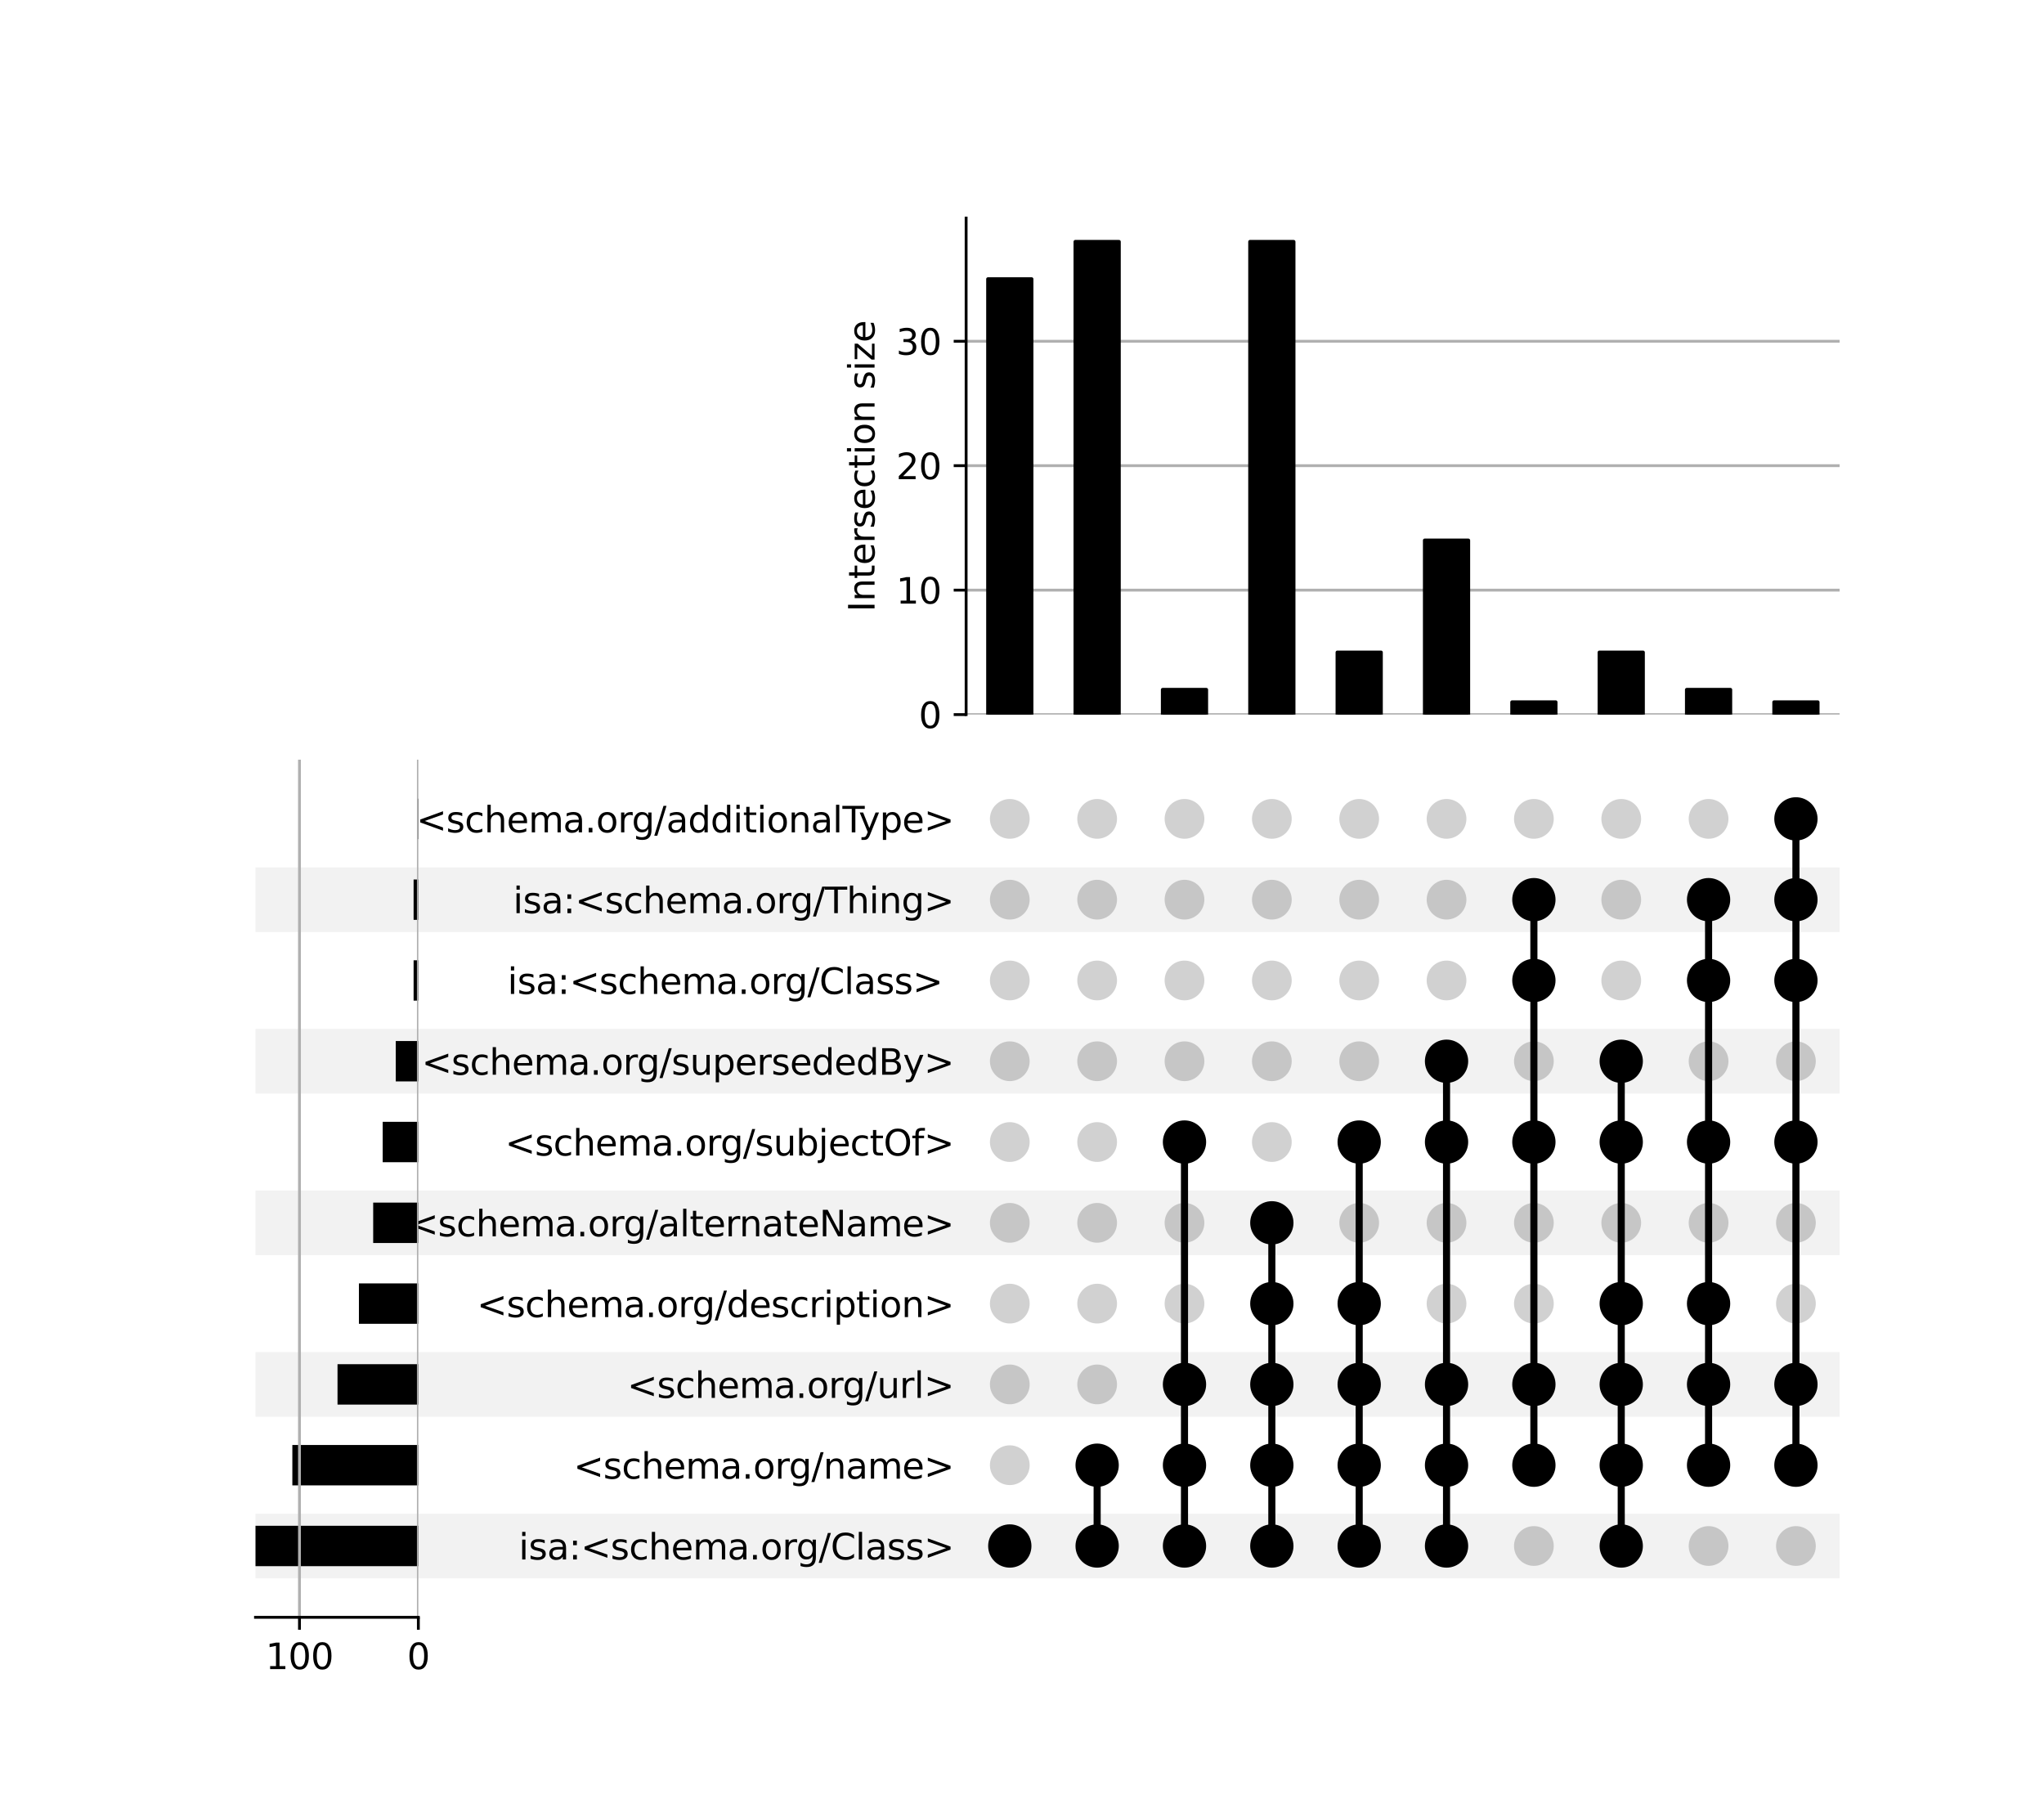 <?xml version="1.0" encoding="utf-8" standalone="no"?>
<!DOCTYPE svg PUBLIC "-//W3C//DTD SVG 1.1//EN"
  "http://www.w3.org/Graphics/SVG/1.1/DTD/svg11.dtd">
<svg xmlns:xlink="http://www.w3.org/1999/xlink" width="576pt" height="512pt" viewBox="0 0 576 512" xmlns="http://www.w3.org/2000/svg" version="1.1">
 <defs>
  <style type="text/css">*{stroke-linejoin: round; stroke-linecap: butt}</style>
 </defs>
 <g id="figure_1">
  <g id="patch_1">
   <path d="M 0 512 
L 576 512 
L 576 0 
L 0 0 
z
" style="fill: #ffffff"/>
  </g>
  <g id="axes_1">
   <g id="patch_2">
    <path d="M 72 444.697 
L 518.4 444.697 
L 518.4 426.486 
L 72 426.486 
z
" clip-path="url(#p076bc79059)" style="fill-opacity: 0.051"/>
   </g>
   <g id="patch_3">
    <path d="M 72 399.17 
L 518.4 399.17 
L 518.4 380.96 
L 72 380.96 
z
" clip-path="url(#p076bc79059)" style="fill-opacity: 0.051"/>
   </g>
   <g id="patch_4">
    <path d="M 72 353.644 
L 518.4 353.644 
L 518.4 335.434 
L 72 335.434 
z
" clip-path="url(#p076bc79059)" style="fill-opacity: 0.051"/>
   </g>
   <g id="patch_5">
    <path d="M 72 308.118 
L 518.4 308.118 
L 518.4 289.907 
L 72 289.907 
z
" clip-path="url(#p076bc79059)" style="fill-opacity: 0.051"/>
   </g>
   <g id="patch_6">
    <path d="M 72 262.591 
L 518.4 262.591 
L 518.4 244.381 
L 72 244.381 
z
" clip-path="url(#p076bc79059)" style="fill-opacity: 0.051"/>
   </g>
   <g id="matplotlib.axis_1"/>
   <g id="matplotlib.axis_2">
    <g id="ytick_1"/>
    <g id="ytick_2"/>
    <g id="ytick_3"/>
    <g id="ytick_4"/>
    <g id="ytick_5"/>
    <g id="ytick_6"/>
    <g id="ytick_7"/>
    <g id="ytick_8"/>
    <g id="ytick_9"/>
    <g id="ytick_10"/>
   </g>
  </g>
  <g id="axes_2">
   <g id="matplotlib.axis_3">
    <g id="ytick_11">
     <g id="line2d_1"/>
     <g id="text_1">
      <!-- isa:&lt;schema.org/Class&gt; -->
      <g transform="translate(146.185 439.391) scale(0.1 -0.1)">
       <defs>
        <path id="DejaVuSans-69" d="M 603 3500 
L 1178 3500 
L 1178 0 
L 603 0 
L 603 3500 
z
M 603 4863 
L 1178 4863 
L 1178 4134 
L 603 4134 
L 603 4863 
z
" transform="scale(0.016)"/>
        <path id="DejaVuSans-73" d="M 2834 3397 
L 2834 2853 
Q 2591 2978 2328 3040 
Q 2066 3103 1784 3103 
Q 1356 3103 1142 2972 
Q 928 2841 928 2578 
Q 928 2378 1081 2264 
Q 1234 2150 1697 2047 
L 1894 2003 
Q 2506 1872 2764 1633 
Q 3022 1394 3022 966 
Q 3022 478 2636 193 
Q 2250 -91 1575 -91 
Q 1294 -91 989 -36 
Q 684 19 347 128 
L 347 722 
Q 666 556 975 473 
Q 1284 391 1588 391 
Q 1994 391 2212 530 
Q 2431 669 2431 922 
Q 2431 1156 2273 1281 
Q 2116 1406 1581 1522 
L 1381 1569 
Q 847 1681 609 1914 
Q 372 2147 372 2553 
Q 372 3047 722 3315 
Q 1072 3584 1716 3584 
Q 2034 3584 2315 3537 
Q 2597 3491 2834 3397 
z
" transform="scale(0.016)"/>
        <path id="DejaVuSans-61" d="M 2194 1759 
Q 1497 1759 1228 1600 
Q 959 1441 959 1056 
Q 959 750 1161 570 
Q 1363 391 1709 391 
Q 2188 391 2477 730 
Q 2766 1069 2766 1631 
L 2766 1759 
L 2194 1759 
z
M 3341 1997 
L 3341 0 
L 2766 0 
L 2766 531 
Q 2569 213 2275 61 
Q 1981 -91 1556 -91 
Q 1019 -91 701 211 
Q 384 513 384 1019 
Q 384 1609 779 1909 
Q 1175 2209 1959 2209 
L 2766 2209 
L 2766 2266 
Q 2766 2663 2505 2880 
Q 2244 3097 1772 3097 
Q 1472 3097 1187 3025 
Q 903 2953 641 2809 
L 641 3341 
Q 956 3463 1253 3523 
Q 1550 3584 1831 3584 
Q 2591 3584 2966 3190 
Q 3341 2797 3341 1997 
z
" transform="scale(0.016)"/>
        <path id="DejaVuSans-3a" d="M 750 794 
L 1409 794 
L 1409 0 
L 750 0 
L 750 794 
z
M 750 3309 
L 1409 3309 
L 1409 2516 
L 750 2516 
L 750 3309 
z
" transform="scale(0.016)"/>
        <path id="DejaVuSans-3c" d="M 4684 3150 
L 1459 2003 
L 4684 863 
L 4684 294 
L 678 1747 
L 678 2266 
L 4684 3719 
L 4684 3150 
z
" transform="scale(0.016)"/>
        <path id="DejaVuSans-63" d="M 3122 3366 
L 3122 2828 
Q 2878 2963 2633 3030 
Q 2388 3097 2138 3097 
Q 1578 3097 1268 2742 
Q 959 2388 959 1747 
Q 959 1106 1268 751 
Q 1578 397 2138 397 
Q 2388 397 2633 464 
Q 2878 531 3122 666 
L 3122 134 
Q 2881 22 2623 -34 
Q 2366 -91 2075 -91 
Q 1284 -91 818 406 
Q 353 903 353 1747 
Q 353 2603 823 3093 
Q 1294 3584 2113 3584 
Q 2378 3584 2631 3529 
Q 2884 3475 3122 3366 
z
" transform="scale(0.016)"/>
        <path id="DejaVuSans-68" d="M 3513 2113 
L 3513 0 
L 2938 0 
L 2938 2094 
Q 2938 2591 2744 2837 
Q 2550 3084 2163 3084 
Q 1697 3084 1428 2787 
Q 1159 2491 1159 1978 
L 1159 0 
L 581 0 
L 581 4863 
L 1159 4863 
L 1159 2956 
Q 1366 3272 1645 3428 
Q 1925 3584 2291 3584 
Q 2894 3584 3203 3211 
Q 3513 2838 3513 2113 
z
" transform="scale(0.016)"/>
        <path id="DejaVuSans-65" d="M 3597 1894 
L 3597 1613 
L 953 1613 
Q 991 1019 1311 708 
Q 1631 397 2203 397 
Q 2534 397 2845 478 
Q 3156 559 3463 722 
L 3463 178 
Q 3153 47 2828 -22 
Q 2503 -91 2169 -91 
Q 1331 -91 842 396 
Q 353 884 353 1716 
Q 353 2575 817 3079 
Q 1281 3584 2069 3584 
Q 2775 3584 3186 3129 
Q 3597 2675 3597 1894 
z
M 3022 2063 
Q 3016 2534 2758 2815 
Q 2500 3097 2075 3097 
Q 1594 3097 1305 2825 
Q 1016 2553 972 2059 
L 3022 2063 
z
" transform="scale(0.016)"/>
        <path id="DejaVuSans-6d" d="M 3328 2828 
Q 3544 3216 3844 3400 
Q 4144 3584 4550 3584 
Q 5097 3584 5394 3201 
Q 5691 2819 5691 2113 
L 5691 0 
L 5113 0 
L 5113 2094 
Q 5113 2597 4934 2840 
Q 4756 3084 4391 3084 
Q 3944 3084 3684 2787 
Q 3425 2491 3425 1978 
L 3425 0 
L 2847 0 
L 2847 2094 
Q 2847 2600 2669 2842 
Q 2491 3084 2119 3084 
Q 1678 3084 1418 2786 
Q 1159 2488 1159 1978 
L 1159 0 
L 581 0 
L 581 3500 
L 1159 3500 
L 1159 2956 
Q 1356 3278 1631 3431 
Q 1906 3584 2284 3584 
Q 2666 3584 2933 3390 
Q 3200 3197 3328 2828 
z
" transform="scale(0.016)"/>
        <path id="DejaVuSans-2e" d="M 684 794 
L 1344 794 
L 1344 0 
L 684 0 
L 684 794 
z
" transform="scale(0.016)"/>
        <path id="DejaVuSans-6f" d="M 1959 3097 
Q 1497 3097 1228 2736 
Q 959 2375 959 1747 
Q 959 1119 1226 758 
Q 1494 397 1959 397 
Q 2419 397 2687 759 
Q 2956 1122 2956 1747 
Q 2956 2369 2687 2733 
Q 2419 3097 1959 3097 
z
M 1959 3584 
Q 2709 3584 3137 3096 
Q 3566 2609 3566 1747 
Q 3566 888 3137 398 
Q 2709 -91 1959 -91 
Q 1206 -91 779 398 
Q 353 888 353 1747 
Q 353 2609 779 3096 
Q 1206 3584 1959 3584 
z
" transform="scale(0.016)"/>
        <path id="DejaVuSans-72" d="M 2631 2963 
Q 2534 3019 2420 3045 
Q 2306 3072 2169 3072 
Q 1681 3072 1420 2755 
Q 1159 2438 1159 1844 
L 1159 0 
L 581 0 
L 581 3500 
L 1159 3500 
L 1159 2956 
Q 1341 3275 1631 3429 
Q 1922 3584 2338 3584 
Q 2397 3584 2469 3576 
Q 2541 3569 2628 3553 
L 2631 2963 
z
" transform="scale(0.016)"/>
        <path id="DejaVuSans-67" d="M 2906 1791 
Q 2906 2416 2648 2759 
Q 2391 3103 1925 3103 
Q 1463 3103 1205 2759 
Q 947 2416 947 1791 
Q 947 1169 1205 825 
Q 1463 481 1925 481 
Q 2391 481 2648 825 
Q 2906 1169 2906 1791 
z
M 3481 434 
Q 3481 -459 3084 -895 
Q 2688 -1331 1869 -1331 
Q 1566 -1331 1297 -1286 
Q 1028 -1241 775 -1147 
L 775 -588 
Q 1028 -725 1275 -790 
Q 1522 -856 1778 -856 
Q 2344 -856 2625 -561 
Q 2906 -266 2906 331 
L 2906 616 
Q 2728 306 2450 153 
Q 2172 0 1784 0 
Q 1141 0 747 490 
Q 353 981 353 1791 
Q 353 2603 747 3093 
Q 1141 3584 1784 3584 
Q 2172 3584 2450 3431 
Q 2728 3278 2906 2969 
L 2906 3500 
L 3481 3500 
L 3481 434 
z
" transform="scale(0.016)"/>
        <path id="DejaVuSans-2f" d="M 1625 4666 
L 2156 4666 
L 531 -594 
L 0 -594 
L 1625 4666 
z
" transform="scale(0.016)"/>
        <path id="DejaVuSans-43" d="M 4122 4306 
L 4122 3641 
Q 3803 3938 3442 4084 
Q 3081 4231 2675 4231 
Q 1875 4231 1450 3742 
Q 1025 3253 1025 2328 
Q 1025 1406 1450 917 
Q 1875 428 2675 428 
Q 3081 428 3442 575 
Q 3803 722 4122 1019 
L 4122 359 
Q 3791 134 3420 21 
Q 3050 -91 2638 -91 
Q 1578 -91 968 557 
Q 359 1206 359 2328 
Q 359 3453 968 4101 
Q 1578 4750 2638 4750 
Q 3056 4750 3426 4639 
Q 3797 4528 4122 4306 
z
" transform="scale(0.016)"/>
        <path id="DejaVuSans-6c" d="M 603 4863 
L 1178 4863 
L 1178 0 
L 603 0 
L 603 4863 
z
" transform="scale(0.016)"/>
        <path id="DejaVuSans-3e" d="M 678 3150 
L 678 3719 
L 4684 2266 
L 4684 1747 
L 678 294 
L 678 863 
L 3897 2003 
L 678 3150 
z
" transform="scale(0.016)"/>
       </defs>
       <use xlink:href="#DejaVuSans-69"/>
       <use xlink:href="#DejaVuSans-73" x="27.783"/>
       <use xlink:href="#DejaVuSans-61" x="79.883"/>
       <use xlink:href="#DejaVuSans-3a" x="141.162"/>
       <use xlink:href="#DejaVuSans-3c" x="174.854"/>
       <use xlink:href="#DejaVuSans-73" x="258.643"/>
       <use xlink:href="#DejaVuSans-63" x="310.742"/>
       <use xlink:href="#DejaVuSans-68" x="365.723"/>
       <use xlink:href="#DejaVuSans-65" x="429.102"/>
       <use xlink:href="#DejaVuSans-6d" x="490.625"/>
       <use xlink:href="#DejaVuSans-61" x="588.037"/>
       <use xlink:href="#DejaVuSans-2e" x="649.316"/>
       <use xlink:href="#DejaVuSans-6f" x="681.104"/>
       <use xlink:href="#DejaVuSans-72" x="742.285"/>
       <use xlink:href="#DejaVuSans-67" x="781.648"/>
       <use xlink:href="#DejaVuSans-2f" x="845.125"/>
       <use xlink:href="#DejaVuSans-43" x="878.816"/>
       <use xlink:href="#DejaVuSans-6c" x="948.641"/>
       <use xlink:href="#DejaVuSans-61" x="976.424"/>
       <use xlink:href="#DejaVuSans-73" x="1037.703"/>
       <use xlink:href="#DejaVuSans-73" x="1089.803"/>
       <use xlink:href="#DejaVuSans-3e" x="1141.902"/>
      </g>
     </g>
    </g>
    <g id="ytick_12">
     <g id="line2d_2"/>
     <g id="text_2">
      <!-- &lt;schema.org/name&gt; -->
      <g transform="translate(161.618 416.628) scale(0.1 -0.1)">
       <defs>
        <path id="DejaVuSans-6e" d="M 3513 2113 
L 3513 0 
L 2938 0 
L 2938 2094 
Q 2938 2591 2744 2837 
Q 2550 3084 2163 3084 
Q 1697 3084 1428 2787 
Q 1159 2491 1159 1978 
L 1159 0 
L 581 0 
L 581 3500 
L 1159 3500 
L 1159 2956 
Q 1366 3272 1645 3428 
Q 1925 3584 2291 3584 
Q 2894 3584 3203 3211 
Q 3513 2838 3513 2113 
z
" transform="scale(0.016)"/>
       </defs>
       <use xlink:href="#DejaVuSans-3c"/>
       <use xlink:href="#DejaVuSans-73" x="83.789"/>
       <use xlink:href="#DejaVuSans-63" x="135.889"/>
       <use xlink:href="#DejaVuSans-68" x="190.869"/>
       <use xlink:href="#DejaVuSans-65" x="254.248"/>
       <use xlink:href="#DejaVuSans-6d" x="315.771"/>
       <use xlink:href="#DejaVuSans-61" x="413.184"/>
       <use xlink:href="#DejaVuSans-2e" x="474.463"/>
       <use xlink:href="#DejaVuSans-6f" x="506.25"/>
       <use xlink:href="#DejaVuSans-72" x="567.432"/>
       <use xlink:href="#DejaVuSans-67" x="606.795"/>
       <use xlink:href="#DejaVuSans-2f" x="670.271"/>
       <use xlink:href="#DejaVuSans-6e" x="703.963"/>
       <use xlink:href="#DejaVuSans-61" x="767.342"/>
       <use xlink:href="#DejaVuSans-6d" x="828.621"/>
       <use xlink:href="#DejaVuSans-65" x="926.033"/>
       <use xlink:href="#DejaVuSans-3e" x="987.557"/>
      </g>
     </g>
    </g>
    <g id="ytick_13">
     <g id="line2d_3"/>
     <g id="text_3">
      <!-- &lt;schema.org/url&gt; -->
      <g transform="translate(176.751 393.864) scale(0.1 -0.1)">
       <defs>
        <path id="DejaVuSans-75" d="M 544 1381 
L 544 3500 
L 1119 3500 
L 1119 1403 
Q 1119 906 1312 657 
Q 1506 409 1894 409 
Q 2359 409 2629 706 
Q 2900 1003 2900 1516 
L 2900 3500 
L 3475 3500 
L 3475 0 
L 2900 0 
L 2900 538 
Q 2691 219 2414 64 
Q 2138 -91 1772 -91 
Q 1169 -91 856 284 
Q 544 659 544 1381 
z
M 1991 3584 
L 1991 3584 
z
" transform="scale(0.016)"/>
       </defs>
       <use xlink:href="#DejaVuSans-3c"/>
       <use xlink:href="#DejaVuSans-73" x="83.789"/>
       <use xlink:href="#DejaVuSans-63" x="135.889"/>
       <use xlink:href="#DejaVuSans-68" x="190.869"/>
       <use xlink:href="#DejaVuSans-65" x="254.248"/>
       <use xlink:href="#DejaVuSans-6d" x="315.771"/>
       <use xlink:href="#DejaVuSans-61" x="413.184"/>
       <use xlink:href="#DejaVuSans-2e" x="474.463"/>
       <use xlink:href="#DejaVuSans-6f" x="506.25"/>
       <use xlink:href="#DejaVuSans-72" x="567.432"/>
       <use xlink:href="#DejaVuSans-67" x="606.795"/>
       <use xlink:href="#DejaVuSans-2f" x="670.271"/>
       <use xlink:href="#DejaVuSans-75" x="703.963"/>
       <use xlink:href="#DejaVuSans-72" x="767.342"/>
       <use xlink:href="#DejaVuSans-6c" x="808.455"/>
       <use xlink:href="#DejaVuSans-3e" x="836.238"/>
      </g>
     </g>
    </g>
    <g id="ytick_14">
     <g id="line2d_4"/>
     <g id="text_4">
      <!-- &lt;schema.org/description&gt; -->
      <g transform="translate(134.376 371.101) scale(0.1 -0.1)">
       <defs>
        <path id="DejaVuSans-64" d="M 2906 2969 
L 2906 4863 
L 3481 4863 
L 3481 0 
L 2906 0 
L 2906 525 
Q 2725 213 2448 61 
Q 2172 -91 1784 -91 
Q 1150 -91 751 415 
Q 353 922 353 1747 
Q 353 2572 751 3078 
Q 1150 3584 1784 3584 
Q 2172 3584 2448 3432 
Q 2725 3281 2906 2969 
z
M 947 1747 
Q 947 1113 1208 752 
Q 1469 391 1925 391 
Q 2381 391 2643 752 
Q 2906 1113 2906 1747 
Q 2906 2381 2643 2742 
Q 2381 3103 1925 3103 
Q 1469 3103 1208 2742 
Q 947 2381 947 1747 
z
" transform="scale(0.016)"/>
        <path id="DejaVuSans-70" d="M 1159 525 
L 1159 -1331 
L 581 -1331 
L 581 3500 
L 1159 3500 
L 1159 2969 
Q 1341 3281 1617 3432 
Q 1894 3584 2278 3584 
Q 2916 3584 3314 3078 
Q 3713 2572 3713 1747 
Q 3713 922 3314 415 
Q 2916 -91 2278 -91 
Q 1894 -91 1617 61 
Q 1341 213 1159 525 
z
M 3116 1747 
Q 3116 2381 2855 2742 
Q 2594 3103 2138 3103 
Q 1681 3103 1420 2742 
Q 1159 2381 1159 1747 
Q 1159 1113 1420 752 
Q 1681 391 2138 391 
Q 2594 391 2855 752 
Q 3116 1113 3116 1747 
z
" transform="scale(0.016)"/>
        <path id="DejaVuSans-74" d="M 1172 4494 
L 1172 3500 
L 2356 3500 
L 2356 3053 
L 1172 3053 
L 1172 1153 
Q 1172 725 1289 603 
Q 1406 481 1766 481 
L 2356 481 
L 2356 0 
L 1766 0 
Q 1100 0 847 248 
Q 594 497 594 1153 
L 594 3053 
L 172 3053 
L 172 3500 
L 594 3500 
L 594 4494 
L 1172 4494 
z
" transform="scale(0.016)"/>
       </defs>
       <use xlink:href="#DejaVuSans-3c"/>
       <use xlink:href="#DejaVuSans-73" x="83.789"/>
       <use xlink:href="#DejaVuSans-63" x="135.889"/>
       <use xlink:href="#DejaVuSans-68" x="190.869"/>
       <use xlink:href="#DejaVuSans-65" x="254.248"/>
       <use xlink:href="#DejaVuSans-6d" x="315.771"/>
       <use xlink:href="#DejaVuSans-61" x="413.184"/>
       <use xlink:href="#DejaVuSans-2e" x="474.463"/>
       <use xlink:href="#DejaVuSans-6f" x="506.25"/>
       <use xlink:href="#DejaVuSans-72" x="567.432"/>
       <use xlink:href="#DejaVuSans-67" x="606.795"/>
       <use xlink:href="#DejaVuSans-2f" x="670.271"/>
       <use xlink:href="#DejaVuSans-64" x="703.963"/>
       <use xlink:href="#DejaVuSans-65" x="767.439"/>
       <use xlink:href="#DejaVuSans-73" x="828.963"/>
       <use xlink:href="#DejaVuSans-63" x="881.062"/>
       <use xlink:href="#DejaVuSans-72" x="936.043"/>
       <use xlink:href="#DejaVuSans-69" x="977.156"/>
       <use xlink:href="#DejaVuSans-70" x="1004.939"/>
       <use xlink:href="#DejaVuSans-74" x="1068.416"/>
       <use xlink:href="#DejaVuSans-69" x="1107.625"/>
       <use xlink:href="#DejaVuSans-6f" x="1135.408"/>
       <use xlink:href="#DejaVuSans-6e" x="1196.59"/>
       <use xlink:href="#DejaVuSans-3e" x="1259.969"/>
      </g>
     </g>
    </g>
    <g id="ytick_15">
     <g id="line2d_5"/>
     <g id="text_5">
      <!-- &lt;schema.org/alternateName&gt; -->
      <g transform="translate(115.02 348.338) scale(0.1 -0.1)">
       <defs>
        <path id="DejaVuSans-4e" d="M 628 4666 
L 1478 4666 
L 3547 763 
L 3547 4666 
L 4159 4666 
L 4159 0 
L 3309 0 
L 1241 3903 
L 1241 0 
L 628 0 
L 628 4666 
z
" transform="scale(0.016)"/>
       </defs>
       <use xlink:href="#DejaVuSans-3c"/>
       <use xlink:href="#DejaVuSans-73" x="83.789"/>
       <use xlink:href="#DejaVuSans-63" x="135.889"/>
       <use xlink:href="#DejaVuSans-68" x="190.869"/>
       <use xlink:href="#DejaVuSans-65" x="254.248"/>
       <use xlink:href="#DejaVuSans-6d" x="315.771"/>
       <use xlink:href="#DejaVuSans-61" x="413.184"/>
       <use xlink:href="#DejaVuSans-2e" x="474.463"/>
       <use xlink:href="#DejaVuSans-6f" x="506.25"/>
       <use xlink:href="#DejaVuSans-72" x="567.432"/>
       <use xlink:href="#DejaVuSans-67" x="606.795"/>
       <use xlink:href="#DejaVuSans-2f" x="670.271"/>
       <use xlink:href="#DejaVuSans-61" x="703.963"/>
       <use xlink:href="#DejaVuSans-6c" x="765.242"/>
       <use xlink:href="#DejaVuSans-74" x="793.025"/>
       <use xlink:href="#DejaVuSans-65" x="832.234"/>
       <use xlink:href="#DejaVuSans-72" x="893.758"/>
       <use xlink:href="#DejaVuSans-6e" x="933.121"/>
       <use xlink:href="#DejaVuSans-61" x="996.5"/>
       <use xlink:href="#DejaVuSans-74" x="1057.779"/>
       <use xlink:href="#DejaVuSans-65" x="1096.988"/>
       <use xlink:href="#DejaVuSans-4e" x="1158.512"/>
       <use xlink:href="#DejaVuSans-61" x="1233.316"/>
       <use xlink:href="#DejaVuSans-6d" x="1294.596"/>
       <use xlink:href="#DejaVuSans-65" x="1392.008"/>
       <use xlink:href="#DejaVuSans-3e" x="1453.531"/>
      </g>
     </g>
    </g>
    <g id="ytick_16">
     <g id="line2d_6"/>
     <g id="text_6">
      <!-- &lt;schema.org/subjectOf&gt; -->
      <g transform="translate(142.34 325.575) scale(0.1 -0.1)">
       <defs>
        <path id="DejaVuSans-62" d="M 3116 1747 
Q 3116 2381 2855 2742 
Q 2594 3103 2138 3103 
Q 1681 3103 1420 2742 
Q 1159 2381 1159 1747 
Q 1159 1113 1420 752 
Q 1681 391 2138 391 
Q 2594 391 2855 752 
Q 3116 1113 3116 1747 
z
M 1159 2969 
Q 1341 3281 1617 3432 
Q 1894 3584 2278 3584 
Q 2916 3584 3314 3078 
Q 3713 2572 3713 1747 
Q 3713 922 3314 415 
Q 2916 -91 2278 -91 
Q 1894 -91 1617 61 
Q 1341 213 1159 525 
L 1159 0 
L 581 0 
L 581 4863 
L 1159 4863 
L 1159 2969 
z
" transform="scale(0.016)"/>
        <path id="DejaVuSans-6a" d="M 603 3500 
L 1178 3500 
L 1178 -63 
Q 1178 -731 923 -1031 
Q 669 -1331 103 -1331 
L -116 -1331 
L -116 -844 
L 38 -844 
Q 366 -844 484 -692 
Q 603 -541 603 -63 
L 603 3500 
z
M 603 4863 
L 1178 4863 
L 1178 4134 
L 603 4134 
L 603 4863 
z
" transform="scale(0.016)"/>
        <path id="DejaVuSans-4f" d="M 2522 4238 
Q 1834 4238 1429 3725 
Q 1025 3213 1025 2328 
Q 1025 1447 1429 934 
Q 1834 422 2522 422 
Q 3209 422 3611 934 
Q 4013 1447 4013 2328 
Q 4013 3213 3611 3725 
Q 3209 4238 2522 4238 
z
M 2522 4750 
Q 3503 4750 4090 4092 
Q 4678 3434 4678 2328 
Q 4678 1225 4090 567 
Q 3503 -91 2522 -91 
Q 1538 -91 948 565 
Q 359 1222 359 2328 
Q 359 3434 948 4092 
Q 1538 4750 2522 4750 
z
" transform="scale(0.016)"/>
        <path id="DejaVuSans-66" d="M 2375 4863 
L 2375 4384 
L 1825 4384 
Q 1516 4384 1395 4259 
Q 1275 4134 1275 3809 
L 1275 3500 
L 2222 3500 
L 2222 3053 
L 1275 3053 
L 1275 0 
L 697 0 
L 697 3053 
L 147 3053 
L 147 3500 
L 697 3500 
L 697 3744 
Q 697 4328 969 4595 
Q 1241 4863 1831 4863 
L 2375 4863 
z
" transform="scale(0.016)"/>
       </defs>
       <use xlink:href="#DejaVuSans-3c"/>
       <use xlink:href="#DejaVuSans-73" x="83.789"/>
       <use xlink:href="#DejaVuSans-63" x="135.889"/>
       <use xlink:href="#DejaVuSans-68" x="190.869"/>
       <use xlink:href="#DejaVuSans-65" x="254.248"/>
       <use xlink:href="#DejaVuSans-6d" x="315.771"/>
       <use xlink:href="#DejaVuSans-61" x="413.184"/>
       <use xlink:href="#DejaVuSans-2e" x="474.463"/>
       <use xlink:href="#DejaVuSans-6f" x="506.25"/>
       <use xlink:href="#DejaVuSans-72" x="567.432"/>
       <use xlink:href="#DejaVuSans-67" x="606.795"/>
       <use xlink:href="#DejaVuSans-2f" x="670.271"/>
       <use xlink:href="#DejaVuSans-73" x="703.963"/>
       <use xlink:href="#DejaVuSans-75" x="756.062"/>
       <use xlink:href="#DejaVuSans-62" x="819.441"/>
       <use xlink:href="#DejaVuSans-6a" x="882.918"/>
       <use xlink:href="#DejaVuSans-65" x="910.701"/>
       <use xlink:href="#DejaVuSans-63" x="972.225"/>
       <use xlink:href="#DejaVuSans-74" x="1027.205"/>
       <use xlink:href="#DejaVuSans-4f" x="1066.414"/>
       <use xlink:href="#DejaVuSans-66" x="1145.125"/>
       <use xlink:href="#DejaVuSans-3e" x="1180.33"/>
      </g>
     </g>
    </g>
    <g id="ytick_17">
     <g id="line2d_7"/>
     <g id="text_7">
      <!-- &lt;schema.org/supersededBy&gt; -->
      <g transform="translate(118.826 302.812) scale(0.1 -0.1)">
       <defs>
        <path id="DejaVuSans-42" d="M 1259 2228 
L 1259 519 
L 2272 519 
Q 2781 519 3026 730 
Q 3272 941 3272 1375 
Q 3272 1813 3026 2020 
Q 2781 2228 2272 2228 
L 1259 2228 
z
M 1259 4147 
L 1259 2741 
L 2194 2741 
Q 2656 2741 2882 2914 
Q 3109 3088 3109 3444 
Q 3109 3797 2882 3972 
Q 2656 4147 2194 4147 
L 1259 4147 
z
M 628 4666 
L 2241 4666 
Q 2963 4666 3353 4366 
Q 3744 4066 3744 3513 
Q 3744 3084 3544 2831 
Q 3344 2578 2956 2516 
Q 3422 2416 3680 2098 
Q 3938 1781 3938 1306 
Q 3938 681 3513 340 
Q 3088 0 2303 0 
L 628 0 
L 628 4666 
z
" transform="scale(0.016)"/>
        <path id="DejaVuSans-79" d="M 2059 -325 
Q 1816 -950 1584 -1140 
Q 1353 -1331 966 -1331 
L 506 -1331 
L 506 -850 
L 844 -850 
Q 1081 -850 1212 -737 
Q 1344 -625 1503 -206 
L 1606 56 
L 191 3500 
L 800 3500 
L 1894 763 
L 2988 3500 
L 3597 3500 
L 2059 -325 
z
" transform="scale(0.016)"/>
       </defs>
       <use xlink:href="#DejaVuSans-3c"/>
       <use xlink:href="#DejaVuSans-73" x="83.789"/>
       <use xlink:href="#DejaVuSans-63" x="135.889"/>
       <use xlink:href="#DejaVuSans-68" x="190.869"/>
       <use xlink:href="#DejaVuSans-65" x="254.248"/>
       <use xlink:href="#DejaVuSans-6d" x="315.771"/>
       <use xlink:href="#DejaVuSans-61" x="413.184"/>
       <use xlink:href="#DejaVuSans-2e" x="474.463"/>
       <use xlink:href="#DejaVuSans-6f" x="506.25"/>
       <use xlink:href="#DejaVuSans-72" x="567.432"/>
       <use xlink:href="#DejaVuSans-67" x="606.795"/>
       <use xlink:href="#DejaVuSans-2f" x="670.271"/>
       <use xlink:href="#DejaVuSans-73" x="703.963"/>
       <use xlink:href="#DejaVuSans-75" x="756.062"/>
       <use xlink:href="#DejaVuSans-70" x="819.441"/>
       <use xlink:href="#DejaVuSans-65" x="882.918"/>
       <use xlink:href="#DejaVuSans-72" x="944.441"/>
       <use xlink:href="#DejaVuSans-73" x="985.555"/>
       <use xlink:href="#DejaVuSans-65" x="1037.654"/>
       <use xlink:href="#DejaVuSans-64" x="1099.178"/>
       <use xlink:href="#DejaVuSans-65" x="1162.654"/>
       <use xlink:href="#DejaVuSans-64" x="1224.178"/>
       <use xlink:href="#DejaVuSans-42" x="1287.654"/>
       <use xlink:href="#DejaVuSans-79" x="1356.258"/>
       <use xlink:href="#DejaVuSans-3e" x="1415.438"/>
      </g>
     </g>
    </g>
    <g id="ytick_18">
     <g id="line2d_8"/>
     <g id="text_8">
      <!-- isa:&lt;schema.org/Class&gt;  -->
      <g transform="translate(143.007 280.049) scale(0.1 -0.1)">
       <defs>
        <path id="DejaVuSans-20" transform="scale(0.016)"/>
       </defs>
       <use xlink:href="#DejaVuSans-69"/>
       <use xlink:href="#DejaVuSans-73" x="27.783"/>
       <use xlink:href="#DejaVuSans-61" x="79.883"/>
       <use xlink:href="#DejaVuSans-3a" x="141.162"/>
       <use xlink:href="#DejaVuSans-3c" x="174.854"/>
       <use xlink:href="#DejaVuSans-73" x="258.643"/>
       <use xlink:href="#DejaVuSans-63" x="310.742"/>
       <use xlink:href="#DejaVuSans-68" x="365.723"/>
       <use xlink:href="#DejaVuSans-65" x="429.102"/>
       <use xlink:href="#DejaVuSans-6d" x="490.625"/>
       <use xlink:href="#DejaVuSans-61" x="588.037"/>
       <use xlink:href="#DejaVuSans-2e" x="649.316"/>
       <use xlink:href="#DejaVuSans-6f" x="681.104"/>
       <use xlink:href="#DejaVuSans-72" x="742.285"/>
       <use xlink:href="#DejaVuSans-67" x="781.648"/>
       <use xlink:href="#DejaVuSans-2f" x="845.125"/>
       <use xlink:href="#DejaVuSans-43" x="878.816"/>
       <use xlink:href="#DejaVuSans-6c" x="948.641"/>
       <use xlink:href="#DejaVuSans-61" x="976.424"/>
       <use xlink:href="#DejaVuSans-73" x="1037.703"/>
       <use xlink:href="#DejaVuSans-73" x="1089.803"/>
       <use xlink:href="#DejaVuSans-3e" x="1141.902"/>
       <use xlink:href="#DejaVuSans-20" x="1225.691"/>
      </g>
     </g>
    </g>
    <g id="ytick_19">
     <g id="line2d_9"/>
     <g id="text_9">
      <!-- isa:&lt;schema.org/Thing&gt; -->
      <g transform="translate(144.584 257.285) scale(0.1 -0.1)">
       <defs>
        <path id="DejaVuSans-54" d="M -19 4666 
L 3928 4666 
L 3928 4134 
L 2272 4134 
L 2272 0 
L 1638 0 
L 1638 4134 
L -19 4134 
L -19 4666 
z
" transform="scale(0.016)"/>
       </defs>
       <use xlink:href="#DejaVuSans-69"/>
       <use xlink:href="#DejaVuSans-73" x="27.783"/>
       <use xlink:href="#DejaVuSans-61" x="79.883"/>
       <use xlink:href="#DejaVuSans-3a" x="141.162"/>
       <use xlink:href="#DejaVuSans-3c" x="174.854"/>
       <use xlink:href="#DejaVuSans-73" x="258.643"/>
       <use xlink:href="#DejaVuSans-63" x="310.742"/>
       <use xlink:href="#DejaVuSans-68" x="365.723"/>
       <use xlink:href="#DejaVuSans-65" x="429.102"/>
       <use xlink:href="#DejaVuSans-6d" x="490.625"/>
       <use xlink:href="#DejaVuSans-61" x="588.037"/>
       <use xlink:href="#DejaVuSans-2e" x="649.316"/>
       <use xlink:href="#DejaVuSans-6f" x="681.104"/>
       <use xlink:href="#DejaVuSans-72" x="742.285"/>
       <use xlink:href="#DejaVuSans-67" x="781.648"/>
       <use xlink:href="#DejaVuSans-2f" x="845.125"/>
       <use xlink:href="#DejaVuSans-54" x="878.816"/>
       <use xlink:href="#DejaVuSans-68" x="939.9"/>
       <use xlink:href="#DejaVuSans-69" x="1003.279"/>
       <use xlink:href="#DejaVuSans-6e" x="1031.062"/>
       <use xlink:href="#DejaVuSans-67" x="1094.441"/>
       <use xlink:href="#DejaVuSans-3e" x="1157.918"/>
      </g>
     </g>
    </g>
    <g id="ytick_20">
     <g id="line2d_10"/>
     <g id="text_10">
      <!-- &lt;schema.org/additionalType&gt; -->
      <g transform="translate(117.348 234.522) scale(0.1 -0.1)">
       <use xlink:href="#DejaVuSans-3c"/>
       <use xlink:href="#DejaVuSans-73" x="83.789"/>
       <use xlink:href="#DejaVuSans-63" x="135.889"/>
       <use xlink:href="#DejaVuSans-68" x="190.869"/>
       <use xlink:href="#DejaVuSans-65" x="254.248"/>
       <use xlink:href="#DejaVuSans-6d" x="315.771"/>
       <use xlink:href="#DejaVuSans-61" x="413.184"/>
       <use xlink:href="#DejaVuSans-2e" x="474.463"/>
       <use xlink:href="#DejaVuSans-6f" x="506.25"/>
       <use xlink:href="#DejaVuSans-72" x="567.432"/>
       <use xlink:href="#DejaVuSans-67" x="606.795"/>
       <use xlink:href="#DejaVuSans-2f" x="670.271"/>
       <use xlink:href="#DejaVuSans-61" x="703.963"/>
       <use xlink:href="#DejaVuSans-64" x="765.242"/>
       <use xlink:href="#DejaVuSans-64" x="828.719"/>
       <use xlink:href="#DejaVuSans-69" x="892.195"/>
       <use xlink:href="#DejaVuSans-74" x="919.979"/>
       <use xlink:href="#DejaVuSans-69" x="959.188"/>
       <use xlink:href="#DejaVuSans-6f" x="986.971"/>
       <use xlink:href="#DejaVuSans-6e" x="1048.152"/>
       <use xlink:href="#DejaVuSans-61" x="1111.531"/>
       <use xlink:href="#DejaVuSans-6c" x="1172.811"/>
       <use xlink:href="#DejaVuSans-54" x="1200.594"/>
       <use xlink:href="#DejaVuSans-79" x="1246.053"/>
       <use xlink:href="#DejaVuSans-70" x="1305.232"/>
       <use xlink:href="#DejaVuSans-65" x="1368.709"/>
       <use xlink:href="#DejaVuSans-3e" x="1430.232"/>
      </g>
     </g>
    </g>
   </g>
   <g id="LineCollection_1">
    <path d="M 284.561 435.592 
L 284.561 435.592 
" clip-path="url(#pd7b5a85efa)" style="fill: none; stroke: #000000; stroke-width: 2"/>
    <path d="M 309.176 435.592 
L 309.176 412.828 
" clip-path="url(#pd7b5a85efa)" style="fill: none; stroke: #000000; stroke-width: 2"/>
    <path d="M 333.791 435.592 
L 333.791 321.776 
" clip-path="url(#pd7b5a85efa)" style="fill: none; stroke: #000000; stroke-width: 2"/>
    <path d="M 358.405 435.592 
L 358.405 344.539 
" clip-path="url(#pd7b5a85efa)" style="fill: none; stroke: #000000; stroke-width: 2"/>
    <path d="M 383.02 435.592 
L 383.02 321.776 
" clip-path="url(#pd7b5a85efa)" style="fill: none; stroke: #000000; stroke-width: 2"/>
    <path d="M 407.634 435.592 
L 407.634 299.013 
" clip-path="url(#pd7b5a85efa)" style="fill: none; stroke: #000000; stroke-width: 2"/>
    <path d="M 432.249 412.828 
L 432.249 253.486 
" clip-path="url(#pd7b5a85efa)" style="fill: none; stroke: #000000; stroke-width: 2"/>
    <path d="M 456.864 435.592 
L 456.864 299.013 
" clip-path="url(#pd7b5a85efa)" style="fill: none; stroke: #000000; stroke-width: 2"/>
    <path d="M 481.478 412.828 
L 481.478 253.486 
" clip-path="url(#pd7b5a85efa)" style="fill: none; stroke: #000000; stroke-width: 2"/>
    <path d="M 506.093 412.828 
L 506.093 230.723 
" clip-path="url(#pd7b5a85efa)" style="fill: none; stroke: #000000; stroke-width: 2"/>
   </g>
   <g id="PathCollection_1">
    <defs>
     <path id="C0_0_182dc52cea" d="M 0 5.6 
C 1.485 5.6 2.91 5.01 3.96 3.96 
C 5.01 2.91 5.6 1.485 5.6 -0 
C 5.6 -1.485 5.01 -2.91 3.96 -3.96 
C 2.91 -5.01 1.485 -5.6 0 -5.6 
C -1.485 -5.6 -2.91 -5.01 -3.96 -3.96 
C -5.01 -2.91 -5.6 -1.485 -5.6 0 
C -5.6 1.485 -5.01 2.91 -3.96 3.96 
C -2.91 5.01 -1.485 5.6 0 5.6 
z
"/>
    </defs>
    <g clip-path="url(#pd7b5a85efa)">
     <use xlink:href="#C0_0_182dc52cea" x="284.561" y="435.592" style="stroke: #000000"/>
    </g>
    <g clip-path="url(#pd7b5a85efa)">
     <use xlink:href="#C0_0_182dc52cea" x="284.561" y="412.828" style="fill-opacity: 0.18"/>
    </g>
    <g clip-path="url(#pd7b5a85efa)">
     <use xlink:href="#C0_0_182dc52cea" x="284.561" y="390.065" style="fill-opacity: 0.18"/>
    </g>
    <g clip-path="url(#pd7b5a85efa)">
     <use xlink:href="#C0_0_182dc52cea" x="284.561" y="367.302" style="fill-opacity: 0.18"/>
    </g>
    <g clip-path="url(#pd7b5a85efa)">
     <use xlink:href="#C0_0_182dc52cea" x="284.561" y="344.539" style="fill-opacity: 0.18"/>
    </g>
    <g clip-path="url(#pd7b5a85efa)">
     <use xlink:href="#C0_0_182dc52cea" x="284.561" y="321.776" style="fill-opacity: 0.18"/>
    </g>
    <g clip-path="url(#pd7b5a85efa)">
     <use xlink:href="#C0_0_182dc52cea" x="284.561" y="299.013" style="fill-opacity: 0.18"/>
    </g>
    <g clip-path="url(#pd7b5a85efa)">
     <use xlink:href="#C0_0_182dc52cea" x="284.561" y="276.249" style="fill-opacity: 0.18"/>
    </g>
    <g clip-path="url(#pd7b5a85efa)">
     <use xlink:href="#C0_0_182dc52cea" x="284.561" y="253.486" style="fill-opacity: 0.18"/>
    </g>
    <g clip-path="url(#pd7b5a85efa)">
     <use xlink:href="#C0_0_182dc52cea" x="284.561" y="230.723" style="fill-opacity: 0.18"/>
    </g>
    <g clip-path="url(#pd7b5a85efa)">
     <use xlink:href="#C0_0_182dc52cea" x="309.176" y="435.592" style="stroke: #000000"/>
    </g>
    <g clip-path="url(#pd7b5a85efa)">
     <use xlink:href="#C0_0_182dc52cea" x="309.176" y="412.828" style="stroke: #000000"/>
    </g>
    <g clip-path="url(#pd7b5a85efa)">
     <use xlink:href="#C0_0_182dc52cea" x="309.176" y="390.065" style="fill-opacity: 0.18"/>
    </g>
    <g clip-path="url(#pd7b5a85efa)">
     <use xlink:href="#C0_0_182dc52cea" x="309.176" y="367.302" style="fill-opacity: 0.18"/>
    </g>
    <g clip-path="url(#pd7b5a85efa)">
     <use xlink:href="#C0_0_182dc52cea" x="309.176" y="344.539" style="fill-opacity: 0.18"/>
    </g>
    <g clip-path="url(#pd7b5a85efa)">
     <use xlink:href="#C0_0_182dc52cea" x="309.176" y="321.776" style="fill-opacity: 0.18"/>
    </g>
    <g clip-path="url(#pd7b5a85efa)">
     <use xlink:href="#C0_0_182dc52cea" x="309.176" y="299.013" style="fill-opacity: 0.18"/>
    </g>
    <g clip-path="url(#pd7b5a85efa)">
     <use xlink:href="#C0_0_182dc52cea" x="309.176" y="276.249" style="fill-opacity: 0.18"/>
    </g>
    <g clip-path="url(#pd7b5a85efa)">
     <use xlink:href="#C0_0_182dc52cea" x="309.176" y="253.486" style="fill-opacity: 0.18"/>
    </g>
    <g clip-path="url(#pd7b5a85efa)">
     <use xlink:href="#C0_0_182dc52cea" x="309.176" y="230.723" style="fill-opacity: 0.18"/>
    </g>
    <g clip-path="url(#pd7b5a85efa)">
     <use xlink:href="#C0_0_182dc52cea" x="333.791" y="435.592" style="stroke: #000000"/>
    </g>
    <g clip-path="url(#pd7b5a85efa)">
     <use xlink:href="#C0_0_182dc52cea" x="333.791" y="412.828" style="stroke: #000000"/>
    </g>
    <g clip-path="url(#pd7b5a85efa)">
     <use xlink:href="#C0_0_182dc52cea" x="333.791" y="390.065" style="stroke: #000000"/>
    </g>
    <g clip-path="url(#pd7b5a85efa)">
     <use xlink:href="#C0_0_182dc52cea" x="333.791" y="367.302" style="fill-opacity: 0.18"/>
    </g>
    <g clip-path="url(#pd7b5a85efa)">
     <use xlink:href="#C0_0_182dc52cea" x="333.791" y="344.539" style="fill-opacity: 0.18"/>
    </g>
    <g clip-path="url(#pd7b5a85efa)">
     <use xlink:href="#C0_0_182dc52cea" x="333.791" y="321.776" style="stroke: #000000"/>
    </g>
    <g clip-path="url(#pd7b5a85efa)">
     <use xlink:href="#C0_0_182dc52cea" x="333.791" y="299.013" style="fill-opacity: 0.18"/>
    </g>
    <g clip-path="url(#pd7b5a85efa)">
     <use xlink:href="#C0_0_182dc52cea" x="333.791" y="276.249" style="fill-opacity: 0.18"/>
    </g>
    <g clip-path="url(#pd7b5a85efa)">
     <use xlink:href="#C0_0_182dc52cea" x="333.791" y="253.486" style="fill-opacity: 0.18"/>
    </g>
    <g clip-path="url(#pd7b5a85efa)">
     <use xlink:href="#C0_0_182dc52cea" x="333.791" y="230.723" style="fill-opacity: 0.18"/>
    </g>
    <g clip-path="url(#pd7b5a85efa)">
     <use xlink:href="#C0_0_182dc52cea" x="358.405" y="435.592" style="stroke: #000000"/>
    </g>
    <g clip-path="url(#pd7b5a85efa)">
     <use xlink:href="#C0_0_182dc52cea" x="358.405" y="412.828" style="stroke: #000000"/>
    </g>
    <g clip-path="url(#pd7b5a85efa)">
     <use xlink:href="#C0_0_182dc52cea" x="358.405" y="390.065" style="stroke: #000000"/>
    </g>
    <g clip-path="url(#pd7b5a85efa)">
     <use xlink:href="#C0_0_182dc52cea" x="358.405" y="367.302" style="stroke: #000000"/>
    </g>
    <g clip-path="url(#pd7b5a85efa)">
     <use xlink:href="#C0_0_182dc52cea" x="358.405" y="344.539" style="stroke: #000000"/>
    </g>
    <g clip-path="url(#pd7b5a85efa)">
     <use xlink:href="#C0_0_182dc52cea" x="358.405" y="321.776" style="fill-opacity: 0.18"/>
    </g>
    <g clip-path="url(#pd7b5a85efa)">
     <use xlink:href="#C0_0_182dc52cea" x="358.405" y="299.013" style="fill-opacity: 0.18"/>
    </g>
    <g clip-path="url(#pd7b5a85efa)">
     <use xlink:href="#C0_0_182dc52cea" x="358.405" y="276.249" style="fill-opacity: 0.18"/>
    </g>
    <g clip-path="url(#pd7b5a85efa)">
     <use xlink:href="#C0_0_182dc52cea" x="358.405" y="253.486" style="fill-opacity: 0.18"/>
    </g>
    <g clip-path="url(#pd7b5a85efa)">
     <use xlink:href="#C0_0_182dc52cea" x="358.405" y="230.723" style="fill-opacity: 0.18"/>
    </g>
    <g clip-path="url(#pd7b5a85efa)">
     <use xlink:href="#C0_0_182dc52cea" x="383.02" y="435.592" style="stroke: #000000"/>
    </g>
    <g clip-path="url(#pd7b5a85efa)">
     <use xlink:href="#C0_0_182dc52cea" x="383.02" y="412.828" style="stroke: #000000"/>
    </g>
    <g clip-path="url(#pd7b5a85efa)">
     <use xlink:href="#C0_0_182dc52cea" x="383.02" y="390.065" style="stroke: #000000"/>
    </g>
    <g clip-path="url(#pd7b5a85efa)">
     <use xlink:href="#C0_0_182dc52cea" x="383.02" y="367.302" style="stroke: #000000"/>
    </g>
    <g clip-path="url(#pd7b5a85efa)">
     <use xlink:href="#C0_0_182dc52cea" x="383.02" y="344.539" style="fill-opacity: 0.18"/>
    </g>
    <g clip-path="url(#pd7b5a85efa)">
     <use xlink:href="#C0_0_182dc52cea" x="383.02" y="321.776" style="stroke: #000000"/>
    </g>
    <g clip-path="url(#pd7b5a85efa)">
     <use xlink:href="#C0_0_182dc52cea" x="383.02" y="299.013" style="fill-opacity: 0.18"/>
    </g>
    <g clip-path="url(#pd7b5a85efa)">
     <use xlink:href="#C0_0_182dc52cea" x="383.02" y="276.249" style="fill-opacity: 0.18"/>
    </g>
    <g clip-path="url(#pd7b5a85efa)">
     <use xlink:href="#C0_0_182dc52cea" x="383.02" y="253.486" style="fill-opacity: 0.18"/>
    </g>
    <g clip-path="url(#pd7b5a85efa)">
     <use xlink:href="#C0_0_182dc52cea" x="383.02" y="230.723" style="fill-opacity: 0.18"/>
    </g>
    <g clip-path="url(#pd7b5a85efa)">
     <use xlink:href="#C0_0_182dc52cea" x="407.634" y="435.592" style="stroke: #000000"/>
    </g>
    <g clip-path="url(#pd7b5a85efa)">
     <use xlink:href="#C0_0_182dc52cea" x="407.634" y="412.828" style="stroke: #000000"/>
    </g>
    <g clip-path="url(#pd7b5a85efa)">
     <use xlink:href="#C0_0_182dc52cea" x="407.634" y="390.065" style="stroke: #000000"/>
    </g>
    <g clip-path="url(#pd7b5a85efa)">
     <use xlink:href="#C0_0_182dc52cea" x="407.634" y="367.302" style="fill-opacity: 0.18"/>
    </g>
    <g clip-path="url(#pd7b5a85efa)">
     <use xlink:href="#C0_0_182dc52cea" x="407.634" y="344.539" style="fill-opacity: 0.18"/>
    </g>
    <g clip-path="url(#pd7b5a85efa)">
     <use xlink:href="#C0_0_182dc52cea" x="407.634" y="321.776" style="stroke: #000000"/>
    </g>
    <g clip-path="url(#pd7b5a85efa)">
     <use xlink:href="#C0_0_182dc52cea" x="407.634" y="299.013" style="stroke: #000000"/>
    </g>
    <g clip-path="url(#pd7b5a85efa)">
     <use xlink:href="#C0_0_182dc52cea" x="407.634" y="276.249" style="fill-opacity: 0.18"/>
    </g>
    <g clip-path="url(#pd7b5a85efa)">
     <use xlink:href="#C0_0_182dc52cea" x="407.634" y="253.486" style="fill-opacity: 0.18"/>
    </g>
    <g clip-path="url(#pd7b5a85efa)">
     <use xlink:href="#C0_0_182dc52cea" x="407.634" y="230.723" style="fill-opacity: 0.18"/>
    </g>
    <g clip-path="url(#pd7b5a85efa)">
     <use xlink:href="#C0_0_182dc52cea" x="432.249" y="435.592" style="fill-opacity: 0.18"/>
    </g>
    <g clip-path="url(#pd7b5a85efa)">
     <use xlink:href="#C0_0_182dc52cea" x="432.249" y="412.828" style="stroke: #000000"/>
    </g>
    <g clip-path="url(#pd7b5a85efa)">
     <use xlink:href="#C0_0_182dc52cea" x="432.249" y="390.065" style="stroke: #000000"/>
    </g>
    <g clip-path="url(#pd7b5a85efa)">
     <use xlink:href="#C0_0_182dc52cea" x="432.249" y="367.302" style="fill-opacity: 0.18"/>
    </g>
    <g clip-path="url(#pd7b5a85efa)">
     <use xlink:href="#C0_0_182dc52cea" x="432.249" y="344.539" style="fill-opacity: 0.18"/>
    </g>
    <g clip-path="url(#pd7b5a85efa)">
     <use xlink:href="#C0_0_182dc52cea" x="432.249" y="321.776" style="stroke: #000000"/>
    </g>
    <g clip-path="url(#pd7b5a85efa)">
     <use xlink:href="#C0_0_182dc52cea" x="432.249" y="299.013" style="fill-opacity: 0.18"/>
    </g>
    <g clip-path="url(#pd7b5a85efa)">
     <use xlink:href="#C0_0_182dc52cea" x="432.249" y="276.249" style="stroke: #000000"/>
    </g>
    <g clip-path="url(#pd7b5a85efa)">
     <use xlink:href="#C0_0_182dc52cea" x="432.249" y="253.486" style="stroke: #000000"/>
    </g>
    <g clip-path="url(#pd7b5a85efa)">
     <use xlink:href="#C0_0_182dc52cea" x="432.249" y="230.723" style="fill-opacity: 0.18"/>
    </g>
    <g clip-path="url(#pd7b5a85efa)">
     <use xlink:href="#C0_0_182dc52cea" x="456.864" y="435.592" style="stroke: #000000"/>
    </g>
    <g clip-path="url(#pd7b5a85efa)">
     <use xlink:href="#C0_0_182dc52cea" x="456.864" y="412.828" style="stroke: #000000"/>
    </g>
    <g clip-path="url(#pd7b5a85efa)">
     <use xlink:href="#C0_0_182dc52cea" x="456.864" y="390.065" style="stroke: #000000"/>
    </g>
    <g clip-path="url(#pd7b5a85efa)">
     <use xlink:href="#C0_0_182dc52cea" x="456.864" y="367.302" style="stroke: #000000"/>
    </g>
    <g clip-path="url(#pd7b5a85efa)">
     <use xlink:href="#C0_0_182dc52cea" x="456.864" y="344.539" style="fill-opacity: 0.18"/>
    </g>
    <g clip-path="url(#pd7b5a85efa)">
     <use xlink:href="#C0_0_182dc52cea" x="456.864" y="321.776" style="stroke: #000000"/>
    </g>
    <g clip-path="url(#pd7b5a85efa)">
     <use xlink:href="#C0_0_182dc52cea" x="456.864" y="299.013" style="stroke: #000000"/>
    </g>
    <g clip-path="url(#pd7b5a85efa)">
     <use xlink:href="#C0_0_182dc52cea" x="456.864" y="276.249" style="fill-opacity: 0.18"/>
    </g>
    <g clip-path="url(#pd7b5a85efa)">
     <use xlink:href="#C0_0_182dc52cea" x="456.864" y="253.486" style="fill-opacity: 0.18"/>
    </g>
    <g clip-path="url(#pd7b5a85efa)">
     <use xlink:href="#C0_0_182dc52cea" x="456.864" y="230.723" style="fill-opacity: 0.18"/>
    </g>
    <g clip-path="url(#pd7b5a85efa)">
     <use xlink:href="#C0_0_182dc52cea" x="481.478" y="435.592" style="fill-opacity: 0.18"/>
    </g>
    <g clip-path="url(#pd7b5a85efa)">
     <use xlink:href="#C0_0_182dc52cea" x="481.478" y="412.828" style="stroke: #000000"/>
    </g>
    <g clip-path="url(#pd7b5a85efa)">
     <use xlink:href="#C0_0_182dc52cea" x="481.478" y="390.065" style="stroke: #000000"/>
    </g>
    <g clip-path="url(#pd7b5a85efa)">
     <use xlink:href="#C0_0_182dc52cea" x="481.478" y="367.302" style="stroke: #000000"/>
    </g>
    <g clip-path="url(#pd7b5a85efa)">
     <use xlink:href="#C0_0_182dc52cea" x="481.478" y="344.539" style="fill-opacity: 0.18"/>
    </g>
    <g clip-path="url(#pd7b5a85efa)">
     <use xlink:href="#C0_0_182dc52cea" x="481.478" y="321.776" style="stroke: #000000"/>
    </g>
    <g clip-path="url(#pd7b5a85efa)">
     <use xlink:href="#C0_0_182dc52cea" x="481.478" y="299.013" style="fill-opacity: 0.18"/>
    </g>
    <g clip-path="url(#pd7b5a85efa)">
     <use xlink:href="#C0_0_182dc52cea" x="481.478" y="276.249" style="stroke: #000000"/>
    </g>
    <g clip-path="url(#pd7b5a85efa)">
     <use xlink:href="#C0_0_182dc52cea" x="481.478" y="253.486" style="stroke: #000000"/>
    </g>
    <g clip-path="url(#pd7b5a85efa)">
     <use xlink:href="#C0_0_182dc52cea" x="481.478" y="230.723" style="fill-opacity: 0.18"/>
    </g>
    <g clip-path="url(#pd7b5a85efa)">
     <use xlink:href="#C0_0_182dc52cea" x="506.093" y="435.592" style="fill-opacity: 0.18"/>
    </g>
    <g clip-path="url(#pd7b5a85efa)">
     <use xlink:href="#C0_0_182dc52cea" x="506.093" y="412.828" style="stroke: #000000"/>
    </g>
    <g clip-path="url(#pd7b5a85efa)">
     <use xlink:href="#C0_0_182dc52cea" x="506.093" y="390.065" style="stroke: #000000"/>
    </g>
    <g clip-path="url(#pd7b5a85efa)">
     <use xlink:href="#C0_0_182dc52cea" x="506.093" y="367.302" style="fill-opacity: 0.18"/>
    </g>
    <g clip-path="url(#pd7b5a85efa)">
     <use xlink:href="#C0_0_182dc52cea" x="506.093" y="344.539" style="fill-opacity: 0.18"/>
    </g>
    <g clip-path="url(#pd7b5a85efa)">
     <use xlink:href="#C0_0_182dc52cea" x="506.093" y="321.776" style="stroke: #000000"/>
    </g>
    <g clip-path="url(#pd7b5a85efa)">
     <use xlink:href="#C0_0_182dc52cea" x="506.093" y="299.013" style="fill-opacity: 0.18"/>
    </g>
    <g clip-path="url(#pd7b5a85efa)">
     <use xlink:href="#C0_0_182dc52cea" x="506.093" y="276.249" style="stroke: #000000"/>
    </g>
    <g clip-path="url(#pd7b5a85efa)">
     <use xlink:href="#C0_0_182dc52cea" x="506.093" y="253.486" style="stroke: #000000"/>
    </g>
    <g clip-path="url(#pd7b5a85efa)">
     <use xlink:href="#C0_0_182dc52cea" x="506.093" y="230.723" style="stroke: #000000"/>
    </g>
   </g>
  </g>
  <g id="axes_3">
   <g id="patch_7">
    <path d="M 117.892 441.282 
L 72 441.282 
L 72 429.901 
L 117.892 429.901 
z
" clip-path="url(#pe2167768ea)"/>
   </g>
   <g id="patch_8">
    <path d="M 117.892 418.519 
L 82.384 418.519 
L 82.384 407.138 
L 117.892 407.138 
z
" clip-path="url(#pe2167768ea)"/>
   </g>
   <g id="patch_9">
    <path d="M 117.892 395.756 
L 95.113 395.756 
L 95.113 384.374 
L 117.892 384.374 
z
" clip-path="url(#pe2167768ea)"/>
   </g>
   <g id="patch_10">
    <path d="M 117.892 372.993 
L 101.143 372.993 
L 101.143 361.611 
L 117.892 361.611 
z
" clip-path="url(#pe2167768ea)"/>
   </g>
   <g id="patch_11">
    <path d="M 117.892 350.23 
L 105.163 350.23 
L 105.163 338.848 
L 117.892 338.848 
z
" clip-path="url(#pe2167768ea)"/>
   </g>
   <g id="patch_12">
    <path d="M 117.892 327.466 
L 107.842 327.466 
L 107.842 316.085 
L 117.892 316.085 
z
" clip-path="url(#pe2167768ea)"/>
   </g>
   <g id="patch_13">
    <path d="M 117.892 304.703 
L 111.527 304.703 
L 111.527 293.322 
L 117.892 293.322 
z
" clip-path="url(#pe2167768ea)"/>
   </g>
   <g id="patch_14">
    <path d="M 117.892 281.94 
L 116.552 281.94 
L 116.552 270.559 
L 117.892 270.559 
z
" clip-path="url(#pe2167768ea)"/>
   </g>
   <g id="patch_15">
    <path d="M 117.892 259.177 
L 116.552 259.177 
L 116.552 247.795 
L 117.892 247.795 
z
" clip-path="url(#pe2167768ea)"/>
   </g>
   <g id="patch_16">
    <path d="M 117.892 236.414 
L 117.557 236.414 
L 117.557 225.032 
L 117.892 225.032 
z
" clip-path="url(#pe2167768ea)"/>
   </g>
   <g id="matplotlib.axis_4">
    <g id="xtick_1">
     <g id="line2d_11">
      <path d="M 117.892 455.68 
L 117.892 214.049 
" clip-path="url(#pe2167768ea)" style="fill: none; stroke: #b0b0b0; stroke-width: 0.8; stroke-linecap: square"/>
     </g>
     <g id="line2d_12">
      <defs>
       <path id="mf26e78f4c7" d="M 0 0 
L 0 3.5 
" style="stroke: #000000; stroke-width: 0.8"/>
      </defs>
      <g>
       <use xlink:href="#mf26e78f4c7" x="117.892" y="455.68" style="stroke: #000000; stroke-width: 0.8"/>
      </g>
     </g>
     <g id="text_11">
      <!-- 0 -->
      <g transform="translate(114.71 470.278) scale(0.1 -0.1)">
       <defs>
        <path id="DejaVuSans-30" d="M 2034 4250 
Q 1547 4250 1301 3770 
Q 1056 3291 1056 2328 
Q 1056 1369 1301 889 
Q 1547 409 2034 409 
Q 2525 409 2770 889 
Q 3016 1369 3016 2328 
Q 3016 3291 2770 3770 
Q 2525 4250 2034 4250 
z
M 2034 4750 
Q 2819 4750 3233 4129 
Q 3647 3509 3647 2328 
Q 3647 1150 3233 529 
Q 2819 -91 2034 -91 
Q 1250 -91 836 529 
Q 422 1150 422 2328 
Q 422 3509 836 4129 
Q 1250 4750 2034 4750 
z
" transform="scale(0.016)"/>
       </defs>
       <use xlink:href="#DejaVuSans-30"/>
      </g>
     </g>
    </g>
    <g id="xtick_2">
     <g id="line2d_13">
      <path d="M 84.394 455.68 
L 84.394 214.049 
" clip-path="url(#pe2167768ea)" style="fill: none; stroke: #b0b0b0; stroke-width: 0.8; stroke-linecap: square"/>
     </g>
     <g id="line2d_14">
      <g>
       <use xlink:href="#mf26e78f4c7" x="84.394" y="455.68" style="stroke: #000000; stroke-width: 0.8"/>
      </g>
     </g>
     <g id="text_12">
      <!-- 100 -->
      <g transform="translate(74.85 470.278) scale(0.1 -0.1)">
       <defs>
        <path id="DejaVuSans-31" d="M 794 531 
L 1825 531 
L 1825 4091 
L 703 3866 
L 703 4441 
L 1819 4666 
L 2450 4666 
L 2450 531 
L 3481 531 
L 3481 0 
L 794 0 
L 794 531 
z
" transform="scale(0.016)"/>
       </defs>
       <use xlink:href="#DejaVuSans-31"/>
       <use xlink:href="#DejaVuSans-30" x="63.623"/>
       <use xlink:href="#DejaVuSans-30" x="127.246"/>
      </g>
     </g>
    </g>
   </g>
   <g id="patch_17">
    <path d="M 72 455.68 
L 117.892 455.68 
" style="fill: none; stroke: #000000; stroke-width: 0.8; stroke-linejoin: miter; stroke-linecap: square"/>
   </g>
  </g>
  <g id="axes_4">
   <g id="patch_18">
    <path d="M 272.254 201.332 
L 518.4 201.332 
L 518.4 61.44 
L 272.254 61.44 
z
" style="fill: #ffffff"/>
   </g>
   <g id="matplotlib.axis_5">
    <g id="ytick_21">
     <g id="line2d_15">
      <path d="M 272.254 201.332 
L 518.4 201.332 
" clip-path="url(#pdce2ddd95b)" style="fill: none; stroke: #b0b0b0; stroke-width: 0.8; stroke-linecap: square"/>
     </g>
     <g id="line2d_16">
      <defs>
       <path id="mea01382588" d="M 0 0 
L -3.5 0 
" style="stroke: #000000; stroke-width: 0.8"/>
      </defs>
      <g>
       <use xlink:href="#mea01382588" x="272.254" y="201.332" style="stroke: #000000; stroke-width: 0.8"/>
      </g>
     </g>
     <g id="text_13">
      <!-- 0 -->
      <g transform="translate(258.892 205.131) scale(0.1 -0.1)">
       <use xlink:href="#DejaVuSans-30"/>
      </g>
     </g>
    </g>
    <g id="ytick_22">
     <g id="line2d_17">
      <path d="M 272.254 166.271 
L 518.4 166.271 
" clip-path="url(#pdce2ddd95b)" style="fill: none; stroke: #b0b0b0; stroke-width: 0.8; stroke-linecap: square"/>
     </g>
     <g id="line2d_18">
      <g>
       <use xlink:href="#mea01382588" x="272.254" y="166.271" style="stroke: #000000; stroke-width: 0.8"/>
      </g>
     </g>
     <g id="text_14">
      <!-- 10 -->
      <g transform="translate(252.529 170.07) scale(0.1 -0.1)">
       <use xlink:href="#DejaVuSans-31"/>
       <use xlink:href="#DejaVuSans-30" x="63.623"/>
      </g>
     </g>
    </g>
    <g id="ytick_23">
     <g id="line2d_19">
      <path d="M 272.254 131.211 
L 518.4 131.211 
" clip-path="url(#pdce2ddd95b)" style="fill: none; stroke: #b0b0b0; stroke-width: 0.8; stroke-linecap: square"/>
     </g>
     <g id="line2d_20">
      <g>
       <use xlink:href="#mea01382588" x="272.254" y="131.211" style="stroke: #000000; stroke-width: 0.8"/>
      </g>
     </g>
     <g id="text_15">
      <!-- 20 -->
      <g transform="translate(252.529 135.01) scale(0.1 -0.1)">
       <defs>
        <path id="DejaVuSans-32" d="M 1228 531 
L 3431 531 
L 3431 0 
L 469 0 
L 469 531 
Q 828 903 1448 1529 
Q 2069 2156 2228 2338 
Q 2531 2678 2651 2914 
Q 2772 3150 2772 3378 
Q 2772 3750 2511 3984 
Q 2250 4219 1831 4219 
Q 1534 4219 1204 4116 
Q 875 4013 500 3803 
L 500 4441 
Q 881 4594 1212 4672 
Q 1544 4750 1819 4750 
Q 2544 4750 2975 4387 
Q 3406 4025 3406 3419 
Q 3406 3131 3298 2873 
Q 3191 2616 2906 2266 
Q 2828 2175 2409 1742 
Q 1991 1309 1228 531 
z
" transform="scale(0.016)"/>
       </defs>
       <use xlink:href="#DejaVuSans-32"/>
       <use xlink:href="#DejaVuSans-30" x="63.623"/>
      </g>
     </g>
    </g>
    <g id="ytick_24">
     <g id="line2d_21">
      <path d="M 272.254 96.15 
L 518.4 96.15 
" clip-path="url(#pdce2ddd95b)" style="fill: none; stroke: #b0b0b0; stroke-width: 0.8; stroke-linecap: square"/>
     </g>
     <g id="line2d_22">
      <g>
       <use xlink:href="#mea01382588" x="272.254" y="96.15" style="stroke: #000000; stroke-width: 0.8"/>
      </g>
     </g>
     <g id="text_16">
      <!-- 30 -->
      <g transform="translate(252.529 99.949) scale(0.1 -0.1)">
       <defs>
        <path id="DejaVuSans-33" d="M 2597 2516 
Q 3050 2419 3304 2112 
Q 3559 1806 3559 1356 
Q 3559 666 3084 287 
Q 2609 -91 1734 -91 
Q 1441 -91 1130 -33 
Q 819 25 488 141 
L 488 750 
Q 750 597 1062 519 
Q 1375 441 1716 441 
Q 2309 441 2620 675 
Q 2931 909 2931 1356 
Q 2931 1769 2642 2001 
Q 2353 2234 1838 2234 
L 1294 2234 
L 1294 2753 
L 1863 2753 
Q 2328 2753 2575 2939 
Q 2822 3125 2822 3475 
Q 2822 3834 2567 4026 
Q 2313 4219 1838 4219 
Q 1578 4219 1281 4162 
Q 984 4106 628 3988 
L 628 4550 
Q 988 4650 1302 4700 
Q 1616 4750 1894 4750 
Q 2613 4750 3031 4423 
Q 3450 4097 3450 3541 
Q 3450 3153 3228 2886 
Q 3006 2619 2597 2516 
z
" transform="scale(0.016)"/>
       </defs>
       <use xlink:href="#DejaVuSans-33"/>
       <use xlink:href="#DejaVuSans-30" x="63.623"/>
      </g>
     </g>
    </g>
    <g id="text_17">
     <!-- Intersection size -->
     <g transform="translate(246.45 172.413) rotate(-90) scale(0.1 -0.1)">
      <defs>
       <path id="DejaVuSans-49" d="M 628 4666 
L 1259 4666 
L 1259 0 
L 628 0 
L 628 4666 
z
" transform="scale(0.016)"/>
       <path id="DejaVuSans-7a" d="M 353 3500 
L 3084 3500 
L 3084 2975 
L 922 459 
L 3084 459 
L 3084 0 
L 275 0 
L 275 525 
L 2438 3041 
L 353 3041 
L 353 3500 
z
" transform="scale(0.016)"/>
      </defs>
      <use xlink:href="#DejaVuSans-49"/>
      <use xlink:href="#DejaVuSans-6e" x="29.492"/>
      <use xlink:href="#DejaVuSans-74" x="92.871"/>
      <use xlink:href="#DejaVuSans-65" x="132.08"/>
      <use xlink:href="#DejaVuSans-72" x="193.604"/>
      <use xlink:href="#DejaVuSans-73" x="234.717"/>
      <use xlink:href="#DejaVuSans-65" x="286.816"/>
      <use xlink:href="#DejaVuSans-63" x="348.34"/>
      <use xlink:href="#DejaVuSans-74" x="403.32"/>
      <use xlink:href="#DejaVuSans-69" x="442.529"/>
      <use xlink:href="#DejaVuSans-6f" x="470.312"/>
      <use xlink:href="#DejaVuSans-6e" x="531.494"/>
      <use xlink:href="#DejaVuSans-20" x="594.873"/>
      <use xlink:href="#DejaVuSans-73" x="626.66"/>
      <use xlink:href="#DejaVuSans-69" x="678.76"/>
      <use xlink:href="#DejaVuSans-7a" x="706.543"/>
      <use xlink:href="#DejaVuSans-65" x="759.033"/>
     </g>
    </g>
   </g>
   <g id="patch_19">
    <path d="M 272.254 201.332 
L 272.254 61.44 
" style="fill: none; stroke: #000000; stroke-width: 0.8; stroke-linejoin: miter; stroke-linecap: square"/>
   </g>
   <g id="patch_20">
    <path d="M 278.408 201.332 
L 290.715 201.332 
L 290.715 78.62 
L 278.408 78.62 
z
" clip-path="url(#pdce2ddd95b)" style="stroke: #000000; stroke-linejoin: miter"/>
   </g>
   <g id="patch_21">
    <path d="M 303.022 201.332 
L 315.33 201.332 
L 315.33 68.102 
L 303.022 68.102 
z
" clip-path="url(#pdce2ddd95b)" style="stroke: #000000; stroke-linejoin: miter"/>
   </g>
   <g id="patch_22">
    <path d="M 327.637 201.332 
L 339.944 201.332 
L 339.944 194.32 
L 327.637 194.32 
z
" clip-path="url(#pdce2ddd95b)" style="stroke: #000000; stroke-linejoin: miter"/>
   </g>
   <g id="patch_23">
    <path d="M 352.252 201.332 
L 364.559 201.332 
L 364.559 68.102 
L 352.252 68.102 
z
" clip-path="url(#pdce2ddd95b)" style="stroke: #000000; stroke-linejoin: miter"/>
   </g>
   <g id="patch_24">
    <path d="M 376.866 201.332 
L 389.173 201.332 
L 389.173 183.801 
L 376.866 183.801 
z
" clip-path="url(#pdce2ddd95b)" style="stroke: #000000; stroke-linejoin: miter"/>
   </g>
   <g id="patch_25">
    <path d="M 401.481 201.332 
L 413.788 201.332 
L 413.788 152.247 
L 401.481 152.247 
z
" clip-path="url(#pdce2ddd95b)" style="stroke: #000000; stroke-linejoin: miter"/>
   </g>
   <g id="patch_26">
    <path d="M 426.095 201.332 
L 438.403 201.332 
L 438.403 197.826 
L 426.095 197.826 
z
" clip-path="url(#pdce2ddd95b)" style="stroke: #000000; stroke-linejoin: miter"/>
   </g>
   <g id="patch_27">
    <path d="M 450.71 201.332 
L 463.017 201.332 
L 463.017 183.801 
L 450.71 183.801 
z
" clip-path="url(#pdce2ddd95b)" style="stroke: #000000; stroke-linejoin: miter"/>
   </g>
   <g id="patch_28">
    <path d="M 475.324 201.332 
L 487.632 201.332 
L 487.632 194.32 
L 475.324 194.32 
z
" clip-path="url(#pdce2ddd95b)" style="stroke: #000000; stroke-linejoin: miter"/>
   </g>
   <g id="patch_29">
    <path d="M 499.939 201.332 
L 512.246 201.332 
L 512.246 197.826 
L 499.939 197.826 
z
" clip-path="url(#pdce2ddd95b)" style="stroke: #000000; stroke-linejoin: miter"/>
   </g>
  </g>
 </g>
 <defs>
  <clipPath id="p076bc79059">
   <rect x="72" y="214.049" width="446.4" height="241.631"/>
  </clipPath>
  <clipPath id="pd7b5a85efa">
   <rect x="272.254" y="214.049" width="246.146" height="241.631"/>
  </clipPath>
  <clipPath id="pe2167768ea">
   <rect x="72" y="214.049" width="45.892" height="241.631"/>
  </clipPath>
  <clipPath id="pdce2ddd95b">
   <rect x="272.254" y="61.44" width="246.146" height="139.892"/>
  </clipPath>
 </defs>
</svg>
